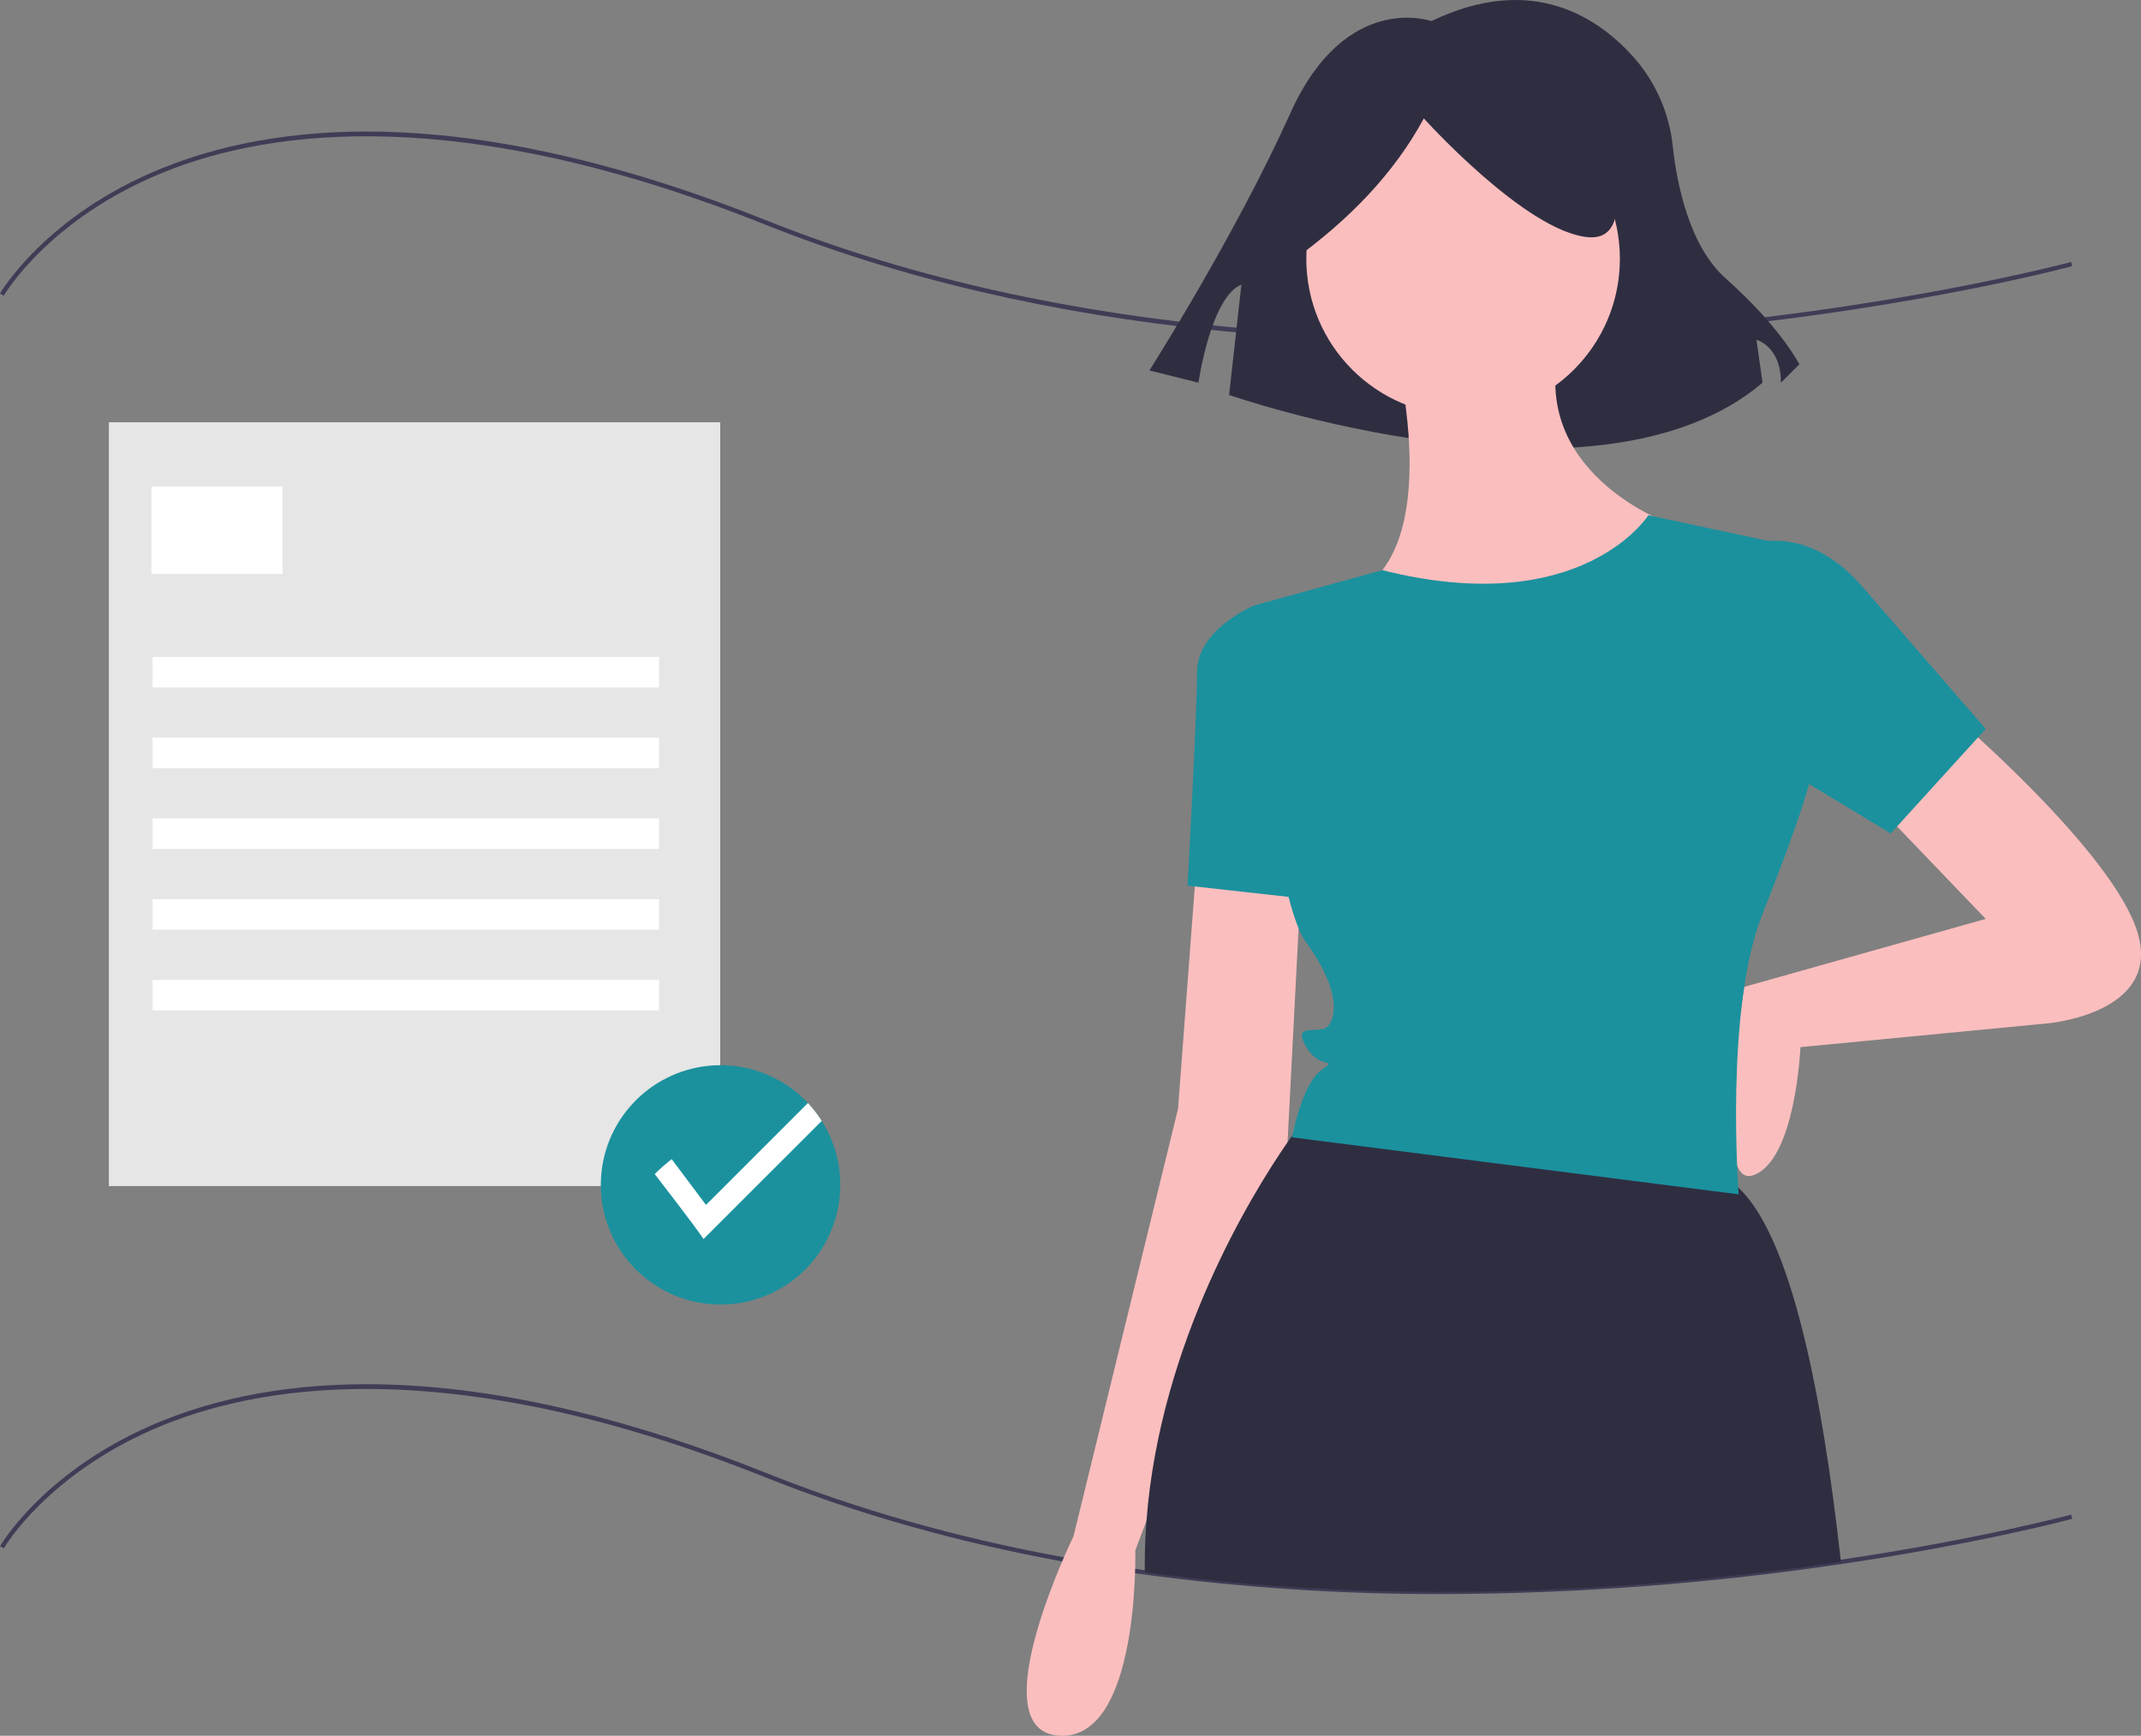 <svg width="243" height="197" viewBox="0 0 243 197" fill="none" xmlns="http://www.w3.org/2000/svg">
<rect x="0" y="0" width="243" height="197" fill="#808080" stroke="none"/>
<g clip-path="url(#clip0)">
<path d="M163.717 180.916C152.407 180.946 141.108 180.206 129.898 178.701C129.532 178.655 129.161 178.602 128.793 178.547C126.041 178.156 123.288 177.709 120.612 177.219C108.568 175.017 97.211 171.802 86.856 167.662C52.395 153.884 30.728 156.817 18.621 161.702C5.517 166.99 0.48 175.641 0.431 175.728L0 175.483C0.05 175.395 5.152 166.615 18.398 161.258C26.165 158.117 35.175 156.744 45.18 157.177C57.669 157.717 71.752 161.09 87.04 167.202C97.365 171.33 108.69 174.536 120.701 176.731C123.371 177.221 126.118 177.667 128.864 178.057C129.231 178.112 129.599 178.164 129.964 178.21C160.35 182.388 189.663 179.869 208.904 177.02C224.763 174.672 234.97 171.926 235.071 171.899L235.201 172.377C235.099 172.404 224.867 175.157 208.977 177.51C193.993 179.74 178.866 180.879 163.717 180.916V180.916Z" fill="#3F3D56"/>
<path d="M163.751 38.755C155.015 38.755 146.51 38.347 138.304 37.53C119.448 35.653 102.139 31.603 86.856 25.493C52.395 11.716 30.728 14.648 18.621 19.534C5.517 24.821 0.48 33.472 0.431 33.559L0 33.315C0.05 33.227 5.152 24.447 18.398 19.09C26.165 15.948 35.175 14.575 45.18 15.008C57.669 15.549 71.752 18.922 87.04 25.033C121.555 38.832 159.961 39.375 186.103 37.401C214.437 35.261 234.868 29.785 235.071 29.73L235.201 30.208C234.997 30.264 214.53 35.75 186.151 37.894C178.552 38.468 171.07 38.755 163.751 38.755Z" fill="#3F3D56"/>
<path d="M162.468 2.395C162.468 2.395 152.725 -1.083 146.462 12.828C140.198 26.74 130.456 42.042 130.456 42.042L136.023 43.433C136.023 43.433 137.415 33.695 140.894 32.304L139.503 44.824C139.503 44.824 181.258 59.431 200.047 43.433L199.352 38.564C199.352 38.564 202.135 39.26 202.135 43.433L204.223 41.346C204.223 41.346 202.135 37.173 195.872 31.609C191.761 27.956 190.348 21.008 189.863 16.664C189.499 13.036 188.047 9.603 185.697 6.815C181.535 1.994 173.951 -3.131 162.468 2.395Z" fill="#2F2E41"/>
<path d="M221.6 81.114C221.6 81.114 239.934 96.743 242.63 105.906C245.327 115.068 232.385 116.146 232.385 116.146L204.345 118.841C204.345 118.841 203.806 131.776 198.952 133.393C194.099 135.01 197.967 112.003 197.967 112.003L225.375 104.289L212.973 91.354L221.6 81.114Z" fill="#FBBEBE"/>
<path d="M135.862 97.282L133.705 125.847L121.842 174.354C121.842 174.354 111.057 196.451 120.224 196.99C129.391 197.529 128.852 175.971 128.852 175.971L146.107 130.159L147.725 98.899L135.862 97.282Z" fill="#FBBEBE"/>
<path d="M166.059 47.159C175.887 47.159 183.854 39.196 183.854 29.373C183.854 19.551 175.887 11.588 166.059 11.588C156.231 11.588 148.264 19.551 148.264 29.373C148.264 39.196 156.231 47.159 166.059 47.159Z" fill="#FBBEBE"/>
<path d="M157.971 37.997C157.971 37.997 164.441 61.172 154.196 67.101C143.951 73.029 180.079 77.341 189.785 59.555C189.785 59.555 172.53 53.627 177.383 37.997H157.971Z" fill="#FBBEBE"/>
<path d="M145.568 69.795L142.333 68.717C142.333 68.717 135.862 71.412 135.862 76.263C135.862 81.114 134.784 100.516 134.784 100.516L149.343 102.133L145.568 69.795Z" fill="#1B919E"/>
<path d="M208.94 177.265C189.034 180.212 160.021 182.592 129.932 178.456C129.93 178.159 129.93 177.869 129.93 177.587C129.93 175.905 129.994 174.242 130.123 172.598C131.664 152.358 142.097 135.484 146.134 129.636C146.337 129.339 146.525 129.071 146.694 128.833C147.345 127.919 147.725 127.436 147.725 127.436C147.725 127.436 179 126.926 195.177 133.393C195.957 133.72 196.671 134.187 197.283 134.77C203.315 140.333 206.859 158.394 208.94 177.265Z" fill="#2F2E41"/>
<path d="M197.335 62.25C197.335 62.25 204.345 58.477 211.355 66.562L225.375 82.73L214.59 94.588L194.099 82.192L197.335 62.25Z" fill="#1B919E"/>
<path d="M146.83 29.486C153.13 24.929 158.229 19.681 161.602 13.438C161.602 13.438 173.163 26.276 180.228 26.918C187.293 27.56 180.87 11.512 180.87 11.512L168.025 8.302L155.822 9.586L146.188 16.006L146.83 29.486Z" fill="#2F2E41"/>
<path d="M187.089 58.477C187.089 58.477 179.543 70.403 156.894 64.709L144.041 68.247L142.333 68.718C142.333 68.718 143.951 101.055 148.264 106.984C152.578 112.912 151.5 116.146 150.421 116.685C149.343 117.224 146.647 116.146 148.264 118.841C149.882 121.536 152.039 119.919 149.882 121.536C147.725 123.152 146.647 129.081 146.647 129.081L197.335 135.549C197.335 135.549 195.717 114.529 200.031 103.75C204.345 92.971 205.423 88.659 205.423 88.659L202.188 61.711L187.089 58.477Z" fill="#1B919E"/>
<path d="M81.744 47.926H12.358V134.614H81.744V47.926Z" fill="#E6E6E6"/>
<path d="M32.059 55.233H17.19V65.14H32.059V55.233Z" fill="white"/>
<path d="M74.805 74.552H17.314V78.019H74.805V74.552Z" fill="white"/>
<path d="M74.805 83.716H17.314V87.183H74.805V83.716Z" fill="white"/>
<path d="M74.805 92.88H17.314V96.348H74.805V92.88Z" fill="white"/>
<path d="M74.805 102.044H17.314V105.512H74.805V102.044Z" fill="white"/>
<path d="M74.805 111.208H17.314V114.676H74.805V111.208Z" fill="white"/>
<path d="M95.373 134.49C95.37 137.762 94.186 140.922 92.038 143.391C89.891 145.859 86.924 147.471 83.683 147.928C80.442 148.386 77.145 147.659 74.397 145.881C71.65 144.104 69.636 141.395 68.726 138.253C67.817 135.11 68.072 131.745 69.446 128.776C70.82 125.807 73.219 123.433 76.204 122.09C79.189 120.747 82.558 120.527 85.692 121.468C88.827 122.409 91.516 124.449 93.267 127.214C94.643 129.391 95.374 131.914 95.373 134.49V134.49Z" fill="#1B919E"/>
<path d="M93.267 127.213L79.85 140.62C79.007 139.316 74.31 133.252 74.31 133.252C74.912 132.644 75.554 132.077 76.233 131.555L80.128 136.747L91.696 125.185C92.282 125.81 92.808 126.489 93.267 127.213V127.213Z" fill="white"/>
</g>
<defs>
<clipPath id="clip0">
<rect width="243" height="197" fill="white"/>
</clipPath>
</defs>
</svg>
